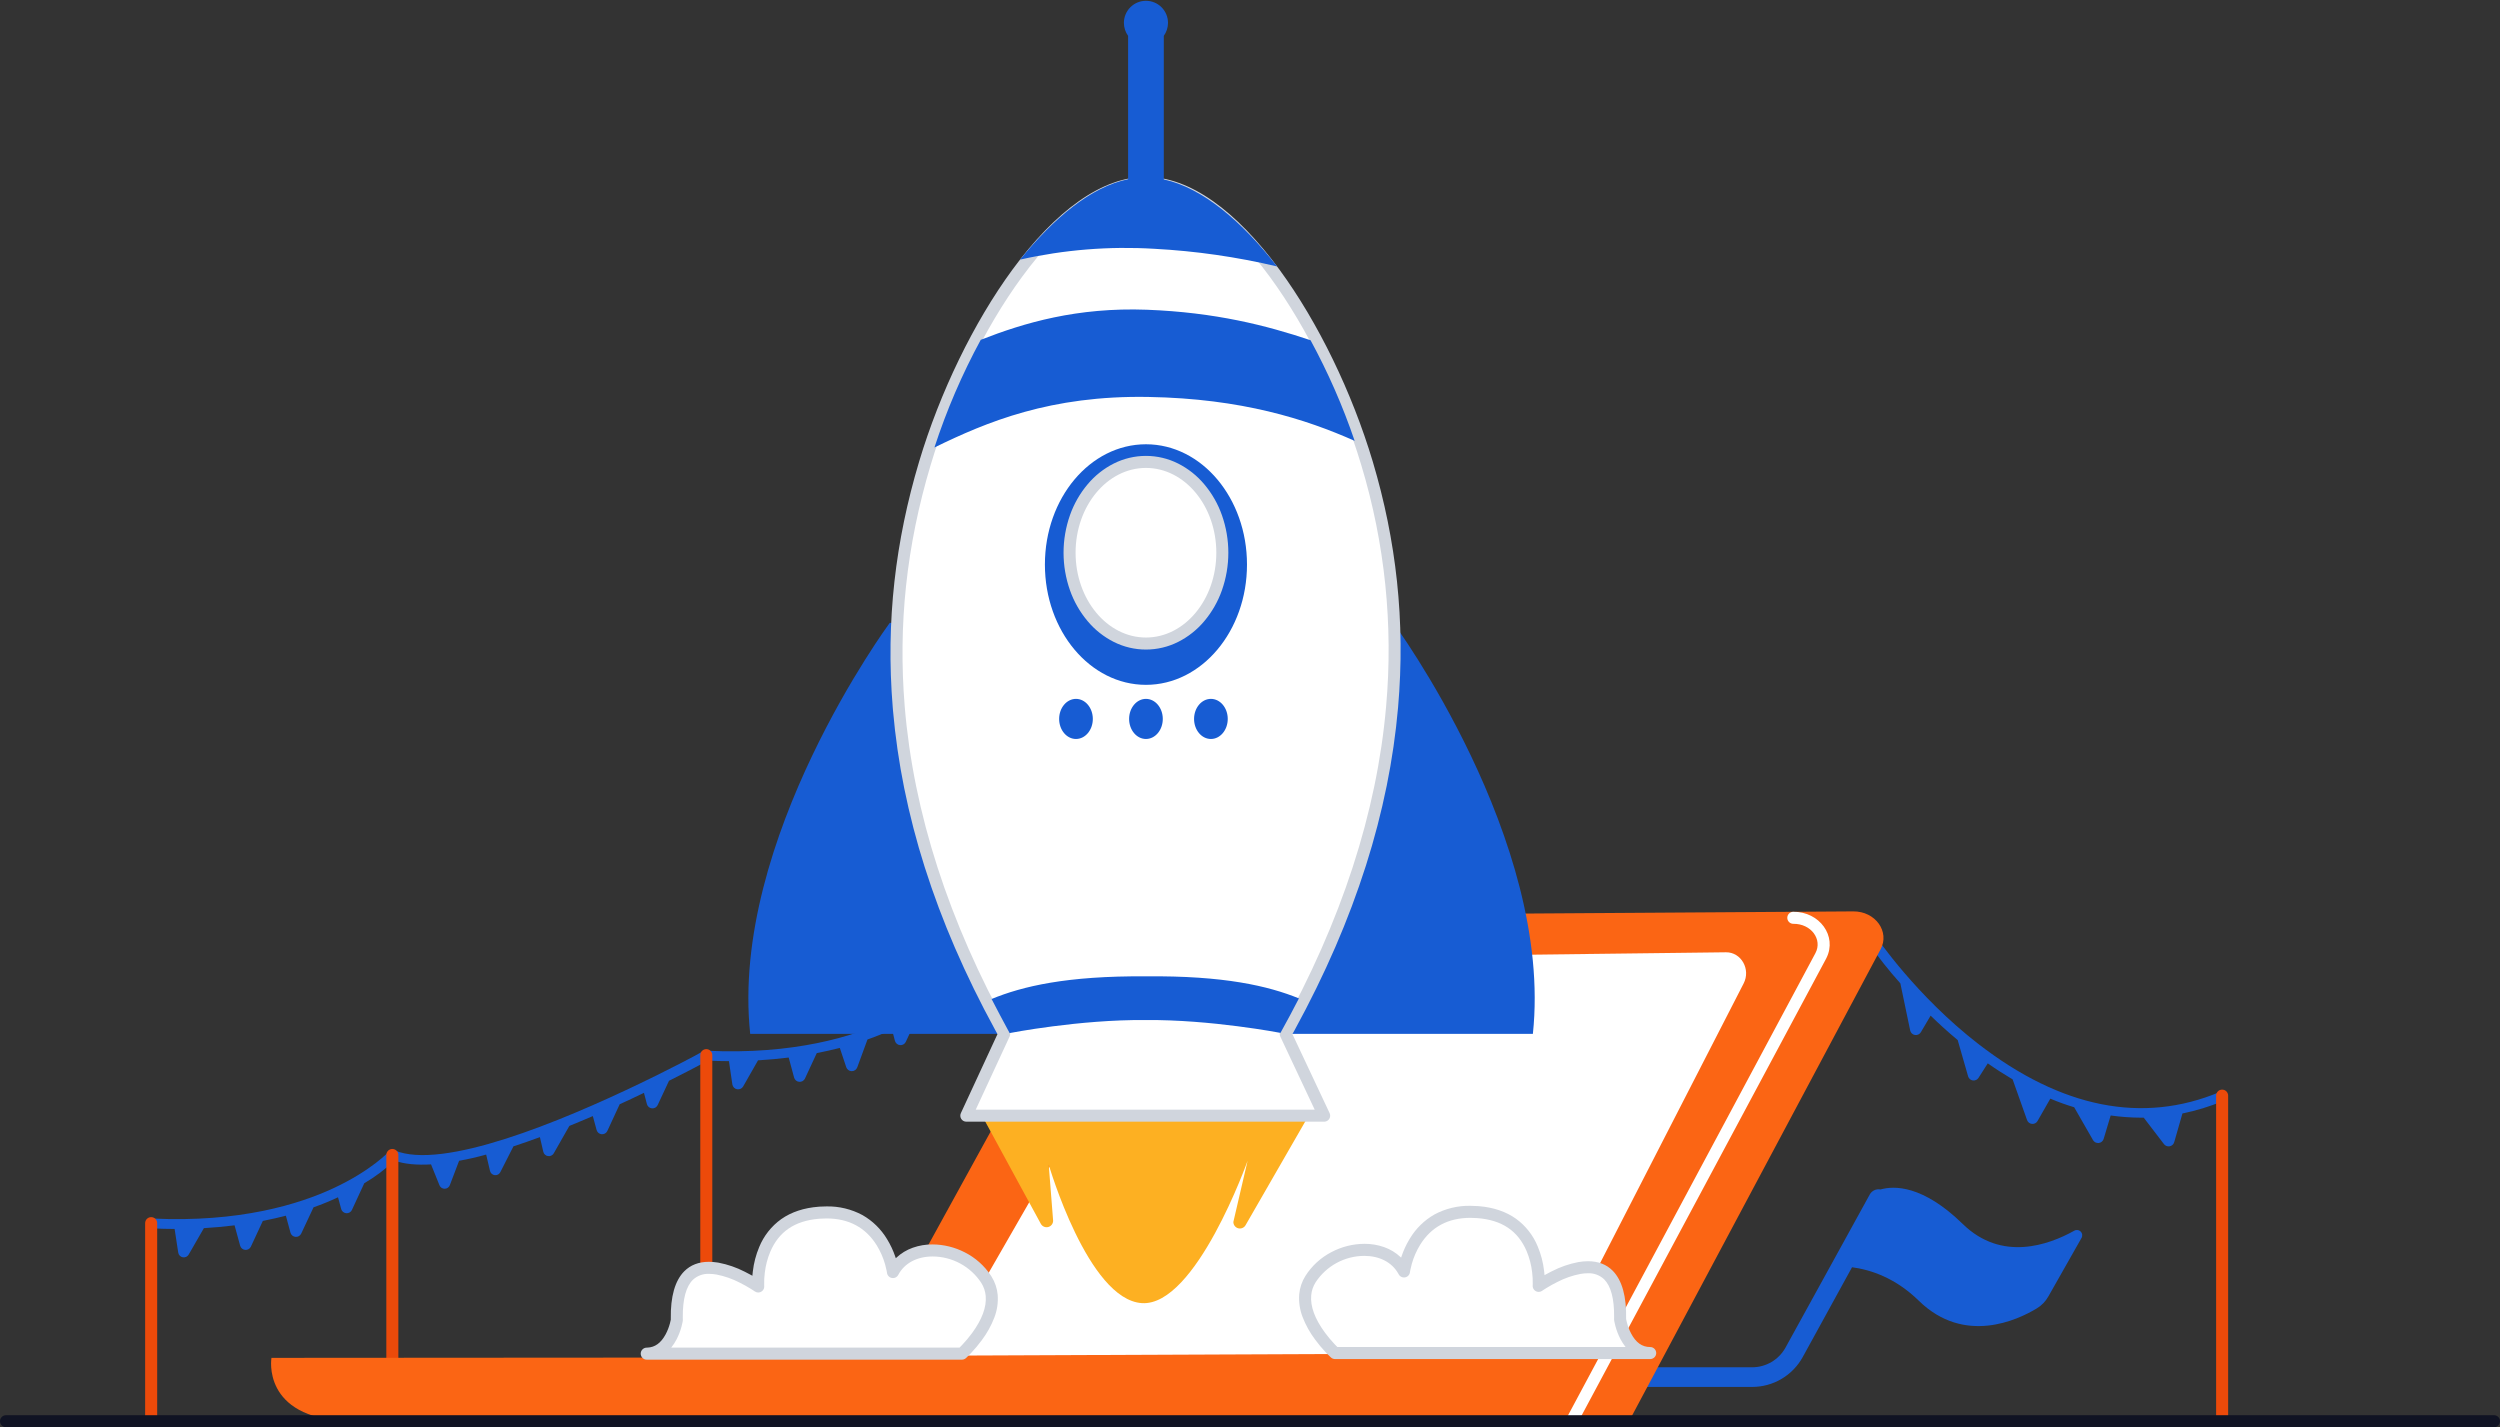 <svg width="1247" height="712" viewBox="0 0 1247 712" fill="none" xmlns="http://www.w3.org/2000/svg">
<rect x="0" y="0" width="1247" height="712" fill="#333333" stroke="none"/>
<g clip-path="url(#clip0_2834_8242)">
<path d="M1034.6 613.901C1021.9 621.001 998.4 629.501 979 610.501C959 591.001 944.7 591.401 938 593.301C936.977 593.103 935.918 593.228 934.968 593.658C934.019 594.088 933.227 594.801 932.7 595.701L890.6 672.201C888.958 675.165 886.553 677.637 883.634 679.36C880.715 681.083 877.389 681.995 874 682.001H736.9C735.6 682.001 734.354 682.517 733.435 683.436C732.516 684.355 732 685.601 732 686.901C732 688.2 732.516 689.446 733.435 690.365C734.354 691.284 735.6 691.801 736.9 691.801H874C879.149 691.798 884.204 690.415 888.636 687.794C893.068 685.173 896.717 681.411 899.2 676.901L923.8 632.101C933 633.301 945.5 637.401 957.2 648.901C979.8 670.901 1006.3 658.501 1016 652.601C1018.38 651.158 1020.34 649.126 1021.7 646.701L1038.2 617.601C1038.52 617.097 1038.66 616.499 1038.6 615.905C1038.54 615.31 1038.28 614.754 1037.86 614.326C1037.45 613.897 1036.9 613.622 1036.31 613.545C1035.71 613.468 1035.11 613.593 1034.6 613.901Z" fill="#175CD3"/>
<path d="M354.2 525.4C354.059 525.095 353.857 524.823 353.606 524.6C353.355 524.377 353.06 524.209 352.741 524.105C352.421 524.002 352.084 523.966 351.75 523.999C351.416 524.033 351.092 524.135 350.8 524.3C350.4 524.5 346.2 527.1 327.9 536.2L319.5 540.3C279.6 559.5 220.7 583.9 196.8 573.8C196.329 573.593 195.805 573.539 195.303 573.647C194.8 573.755 194.344 574.018 194 574.4C193.9 574.5 185.3 583.8 166.5 592.6C149.2 600.7 119.4 609.9 75.9 607.8C75.538 607.773 75.174 607.829 74.837 607.964C74.5 608.1 74.199 608.311 73.957 608.582C73.716 608.853 73.54 609.176 73.443 609.526C73.346 609.876 73.331 610.244 73.4 610.6C73.503 611.17 73.797 611.688 74.233 612.07C74.668 612.451 75.221 612.674 75.8 612.7C79.7 612.9 83.4 613 87.1 613L88.9 624.8C88.987 625.374 89.25 625.906 89.653 626.324C90.055 626.743 90.577 627.026 91.147 627.135C91.717 627.245 92.306 627.175 92.835 626.936C93.364 626.697 93.806 626.301 94.1 625.8L101.7 612.6C107 612.3 112.1 611.8 117 611.2L119.8 621.4C119.96 621.951 120.283 622.441 120.725 622.806C121.167 623.171 121.709 623.395 122.28 623.449C122.851 623.503 123.425 623.384 123.928 623.108C124.431 622.832 124.839 622.411 125.1 621.9L131.1 609C135.2 608.2 139 607.3 142.6 606.4L144.9 614.9C145.06 615.451 145.383 615.941 145.825 616.306C146.267 616.671 146.809 616.895 147.38 616.949C147.951 617.003 148.525 616.884 149.028 616.608C149.531 616.332 149.939 615.911 150.2 615.4L156.4 602.2C160.553 600.754 164.626 599.085 168.6 597.2L170.2 603.1C170.36 603.651 170.683 604.141 171.125 604.506C171.567 604.871 172.109 605.095 172.68 605.149C173.251 605.203 173.825 605.084 174.328 604.808C174.831 604.532 175.239 604.111 175.5 603.6L181.7 590.2C187.125 587.035 192.16 583.242 196.7 578.9C201.8 580.7 208 581.2 215 580.8L219.2 591.2C219.409 591.725 219.773 592.174 220.244 592.487C220.714 592.8 221.269 592.962 221.834 592.951C222.399 592.94 222.948 592.757 223.406 592.426C223.865 592.096 224.211 591.633 224.4 591.1L229 579C233.4 578.2 237.9 577.2 242.5 575.9L244.4 584C244.519 584.567 244.814 585.081 245.242 585.47C245.669 585.86 246.209 586.105 246.784 586.172C247.359 586.238 247.94 586.122 248.445 585.84C248.95 585.558 249.354 585.124 249.6 584.6L256.1 571.8C260.5 570.4 264.9 568.8 269.3 567.2L271 574.5C271.128 575.052 271.418 575.553 271.833 575.938C272.248 576.323 272.769 576.575 273.329 576.661C273.889 576.747 274.461 576.664 274.973 576.421C275.485 576.178 275.912 575.788 276.2 575.3L284 561.6C287.9 560 291.8 558.4 295.7 556.7L297.6 563.7C297.76 564.251 298.083 564.741 298.525 565.106C298.967 565.471 299.509 565.695 300.08 565.749C300.651 565.803 301.225 565.684 301.728 565.408C302.231 565.132 302.639 564.711 302.9 564.2L309.1 550.8C313.3 548.9 317.3 547 321.2 545.1L322.7 550.8C322.86 551.351 323.183 551.841 323.625 552.206C324.067 552.571 324.609 552.795 325.18 552.849C325.751 552.903 326.325 552.784 326.828 552.508C327.331 552.232 327.739 551.811 328 551.3L333.7 539.1C349.2 531.3 352.1 529.5 353.6 528.7C353.997 528.261 354.264 527.719 354.37 527.136C354.476 526.553 354.417 525.952 354.2 525.4Z" fill="#175CD3"/>
<path d="M473.3 490.101C472.829 489.894 472.306 489.84 471.803 489.948C471.3 490.056 470.844 490.319 470.5 490.701C470.4 490.801 461.8 500.101 443 508.901C425.7 517.001 395.9 526.201 352.4 524.101C352.038 524.073 351.674 524.129 351.337 524.265C351.001 524.401 350.7 524.612 350.458 524.883C350.216 525.154 350.04 525.477 349.943 525.827C349.846 526.177 349.832 526.544 349.9 526.901C350.003 527.471 350.297 527.989 350.733 528.371C351.169 528.752 351.721 528.974 352.3 529.001C356.2 529.201 359.9 529.301 363.6 529.301L365.3 540.901C365.392 541.497 365.667 542.05 366.087 542.483C366.508 542.916 367.052 543.207 367.645 543.317C368.238 543.427 368.851 543.35 369.398 543.096C369.946 542.842 370.4 542.425 370.7 541.901L378.1 528.901C383.4 528.601 388.5 528.101 393.4 527.501L396.1 537.501C396.257 538.068 396.583 538.574 397.034 538.952C397.486 539.329 398.041 539.56 398.627 539.615C399.213 539.669 399.802 539.544 400.315 539.255C400.828 538.967 401.241 538.53 401.5 538.001L407.4 525.301C411.5 524.501 415.3 523.601 418.9 522.701L422.1 532.301C422.29 532.874 422.653 533.375 423.139 533.733C423.625 534.091 424.211 534.289 424.814 534.3C425.418 534.311 426.011 534.134 426.51 533.794C427.009 533.454 427.39 532.967 427.6 532.401L432.7 518.501C436.853 517.054 440.926 515.385 444.9 513.501L446.4 519.201C446.557 519.768 446.883 520.274 447.334 520.652C447.786 521.029 448.341 521.26 448.927 521.315C449.513 521.369 450.102 521.244 450.615 520.955C451.128 520.667 451.541 520.23 451.8 519.701L457.9 506.601C463.326 503.435 468.36 499.643 472.9 495.301" fill="#175CD3"/>
<path d="M1110.4 546.101C1110.29 545.792 1110.12 545.509 1109.9 545.269C1109.67 545.029 1109.4 544.837 1109.1 544.706C1108.8 544.575 1108.48 544.506 1108.15 544.506C1107.82 544.505 1107.5 544.571 1107.2 544.701C1068.7 560.801 1028.2 552.701 986.9 520.801C955.8 496.801 936 467.501 935.8 467.301C935.427 466.775 934.869 466.411 934.238 466.281C933.607 466.151 932.95 466.265 932.4 466.601C931.874 466.974 931.51 467.532 931.38 468.163C931.25 468.794 931.364 469.451 931.7 470.001C936.67 477.163 942.08 484.01 947.9 490.501L952.8 514.001C952.92 514.567 953.208 515.085 953.626 515.486C954.044 515.887 954.573 516.153 955.144 516.25C955.715 516.347 956.303 516.27 956.829 516.03C957.356 515.789 957.799 515.396 958.1 514.901L963 506.601C967.2 510.701 971.7 514.801 976.5 518.801L981.7 536.901C981.856 537.433 982.164 537.909 982.585 538.27C983.006 538.632 983.523 538.863 984.073 538.937C984.623 539.011 985.182 538.925 985.684 538.687C986.186 538.45 986.608 538.073 986.9 537.601L991.5 530.401C995.6 533.301 999.7 535.901 1003.9 538.401L1011.1 558.701C1011.28 559.216 1011.61 559.669 1012.04 560.005C1012.48 560.342 1013 560.548 1013.54 560.6C1014.09 560.653 1014.64 560.549 1015.12 560.301C1015.61 560.053 1016.02 559.672 1016.3 559.201L1022.7 548.001C1026.58 549.654 1030.56 551.09 1034.6 552.301L1044 568.701C1044.29 569.188 1044.71 569.582 1045.21 569.835C1045.72 570.088 1046.28 570.189 1046.85 570.125C1047.41 570.062 1047.94 569.836 1048.37 569.477C1048.81 569.118 1049.13 568.64 1049.3 568.101L1052.8 556.401C1057.87 557.115 1062.98 557.483 1068.1 557.501H1069.3L1079.4 570.701C1079.73 571.125 1080.17 571.45 1080.68 571.638C1081.18 571.826 1081.73 571.871 1082.26 571.767C1082.79 571.664 1083.27 571.416 1083.67 571.051C1084.07 570.686 1084.35 570.219 1084.5 569.701L1088.6 555.401C1095.52 553.993 1102.28 551.916 1108.8 549.201C1109.42 549.001 1109.94 548.563 1110.24 547.982C1110.54 547.401 1110.6 546.724 1110.4 546.101Z" fill="#175CD3"/>
<path d="M75.4 607.101C76.165 607.101 76.901 607.393 77.458 607.918C78.015 608.443 78.35 609.161 78.395 609.925L78.4 610.101V708.901C78.401 709.681 78.097 710.432 77.553 710.992C77.009 711.553 76.269 711.879 75.488 711.902C74.707 711.925 73.949 711.643 73.373 711.115C72.797 710.588 72.45 709.856 72.405 709.077L72.4 708.901V610.101C72.4 609.305 72.716 608.542 73.279 607.979C73.841 607.417 74.604 607.101 75.4 607.101Z" fill="#EC4A0A"/>
<path d="M195.7 573.101C196.465 573.101 197.201 573.393 197.758 573.918C198.315 574.443 198.65 575.161 198.695 575.925L198.7 576.101V707.301C198.7 708.081 198.397 708.832 197.853 709.392C197.309 709.953 196.568 710.279 195.788 710.302C195.007 710.325 194.248 710.043 193.673 709.515C193.097 708.988 192.75 708.256 192.705 707.477L192.7 707.301V576.101C192.7 575.305 193.016 574.542 193.578 573.979C194.141 573.417 194.904 573.101 195.7 573.101Z" fill="#EC4A0A"/>
<path d="M352.3 523.301C353.065 523.301 353.801 523.593 354.358 524.118C354.915 524.643 355.25 525.361 355.295 526.125L355.3 526.301V707.101C355.301 707.882 354.997 708.632 354.453 709.193C353.909 709.753 353.168 710.079 352.388 710.102C351.607 710.125 350.849 709.843 350.273 709.315C349.697 708.788 349.35 708.056 349.305 707.277L349.3 707.101V526.301C349.3 525.505 349.616 524.742 350.178 524.179C350.741 523.617 351.504 523.301 352.3 523.301Z" fill="#EC4A0A"/>
<path d="M1108.4 543.501C1109.17 543.501 1109.9 543.793 1110.46 544.318C1111.01 544.843 1111.35 545.561 1111.39 546.325L1111.4 546.501V708.901C1111.4 709.682 1111.1 710.432 1110.55 710.993C1110.01 711.553 1109.27 711.88 1108.49 711.903C1107.71 711.925 1106.95 711.643 1106.37 711.116C1105.8 710.588 1105.45 709.857 1105.4 709.077L1105.4 708.901V546.501C1105.4 545.705 1105.72 544.942 1106.28 544.38C1106.84 543.817 1107.6 543.501 1108.4 543.501Z" fill="#EC4A0A"/>
<path d="M924.4 454.599L562.4 456.999C559.688 456.934 557.008 457.607 554.648 458.945C552.288 460.284 550.336 462.238 549 464.599L432.2 677.099L135.4 677.299C135.4 677.299 130.3 707.099 173 708.899L813 708.099L938 473.599C942.8 464.699 935.4 454.499 924.4 454.599Z" fill="#FB6514"/>
<path d="M469.4 676.199L775.1 674.899L869.7 490.599C873.4 483.499 868.5 474.899 860.9 474.999L583.1 478.399L469.4 676.199Z" fill="white"/>
<path d="M894.473 454.8C907.573 454.683 916.503 466.912 911.016 477.884L910.845 478.216L787.045 709.516C786.677 710.203 786.056 710.72 785.313 710.957C784.57 711.194 783.764 711.133 783.066 710.786C782.368 710.439 781.832 709.834 781.572 709.099C781.312 708.364 781.349 707.556 781.674 706.848L781.755 706.684L905.547 475.4C909.131 468.612 903.456 460.72 894.527 460.8C893.731 460.807 892.965 460.498 892.398 459.94C891.83 459.383 891.507 458.622 891.5 457.827C891.493 457.031 891.802 456.265 892.36 455.697C892.917 455.13 893.677 454.807 894.473 454.8Z" fill="white"/>
<path d="M485.7 548.9L519.2 610.5C519.557 611.123 520.109 611.61 520.771 611.887C521.433 612.164 522.168 612.216 522.862 612.034C523.556 611.852 524.171 611.446 524.611 610.88C525.052 610.313 525.294 609.618 525.3 608.9L523.1 580.9C523.1 580.9 542.7 648.3 569.6 650C596.5 651.7 622.3 579 622.3 579L615.2 609.5C615.196 610.223 615.432 610.927 615.872 611.5C616.312 612.073 616.93 612.484 617.629 612.668C618.328 612.851 619.068 612.796 619.733 612.513C620.398 612.229 620.949 611.732 621.3 611.1L657.1 548.9" fill="#FDB022"/>
<path d="M443.8 310.7C443.8 310.7 363.9 418.9 374.2 515.7H550.5V308.4L443.8 310.7Z" fill="#175CD3"/>
<path d="M695 310.7C695 310.7 774.9 418.9 764.6 515.7H588.3V308.4L695 310.7Z" fill="#175CD3"/>
<path d="M641.3 515.7C709 394 701.6 297.4 681.9 231.2C662.1 165 615.7 91.2 571.6 91.2C527.5 91.2 481.1 165 461.3 231.2C441.5 297.4 433.2 394 500.9 515.7L482 556.5H660.5L641.3 515.7Z" fill="white"/>
<path d="M660.501 559.5H482C481.496 559.5 481 559.373 480.558 559.131C480.116 558.889 479.742 558.54 479.471 558.115C479.2 557.69 479.04 557.204 479.006 556.701C478.972 556.199 479.066 555.695 479.278 555.238L497.538 515.82L496.412 513.774C488.941 500.114 482.183 486.316 476.326 472.763C470.633 459.624 465.604 446.207 461.257 432.563C457.141 419.613 453.724 406.452 451.021 393.135C448.436 380.358 446.571 367.447 445.432 354.461L445.299 352.882C444.424 342.236 444.057 331.516 444.207 321.021C444.355 310.721 445.007 300.314 446.143 290.091C447.256 280.083 448.869 269.932 450.943 259.922C452.963 250.151 455.482 240.199 458.43 230.341C468.804 195.657 485.75 160.761 504.922 134.602C515.822 119.731 526.993 108.209 538.122 100.357C549.561 92.29 560.825 88.2 571.601 88.2C582.377 88.2 593.64 92.29 605.074 100.357C616.208 108.209 627.379 119.73 638.274 134.602C657.447 160.762 674.393 195.658 684.767 230.345C687.68 240.134 690.167 250.045 692.145 259.805C694.174 269.791 695.745 279.936 696.814 289.959C697.905 300.19 698.509 310.615 698.607 320.945C698.707 331.468 698.286 342.219 697.355 352.9C696.203 365.993 694.316 379.012 691.703 391.893C688.966 405.332 685.51 418.614 681.349 431.682C676.951 445.464 671.865 459.017 666.11 472.29C660.187 485.984 653.354 499.93 645.801 513.739L644.659 515.812L663.207 555.225C663.42 555.669 663.519 556.158 663.495 556.65C663.47 557.141 663.324 557.619 663.069 558.039C662.819 558.46 662.469 558.814 662.051 559.068C661.632 559.322 661.158 559.47 660.669 559.498L660.501 559.5ZM571.601 94.2C561.937 94.2 551.658 98.053 541.05 105.651C530.611 113.128 520.083 124.061 509.759 138.151C490.974 163.775 474.36 198 464.174 232.06C452.148 272.269 447.93 311.63 451.274 352.392C455.618 405.278 473.195 459.732 503.518 514.242C503.747 514.656 503.875 515.117 503.893 515.59C503.91 516.062 503.816 516.532 503.618 516.961L486.695 553.5H655.774L638.588 516.977C638.4 516.578 638.302 516.142 638.302 515.701C638.302 515.26 638.4 514.824 638.588 514.425L638.682 514.242C669.057 459.642 686.791 405.179 691.391 352.377C695.011 311.85 690.813 271.004 679.026 232.06C668.84 198.005 652.226 163.776 633.443 138.149C623.118 124.062 612.59 113.129 602.151 105.649C591.543 98.053 581.265 94.2 571.601 94.2Z" fill="#D0D5DD"/>
<path d="M571.6 341.601C599.435 341.601 622 314.738 622 281.601C622 248.464 599.435 221.601 571.6 221.601C543.765 221.601 521.2 248.464 521.2 281.601C521.2 314.738 543.765 341.601 571.6 341.601Z" fill="#175CD3"/>
<path d="M571.6 368.601C576.239 368.601 580 364.123 580 358.601C580 353.078 576.239 348.601 571.6 348.601C566.961 348.601 563.2 353.078 563.2 358.601C563.2 364.123 566.961 368.601 571.6 368.601Z" fill="#175CD3"/>
<path d="M604 368.601C608.639 368.601 612.4 364.123 612.4 358.601C612.4 353.078 608.639 348.601 604 348.601C599.361 348.601 595.6 353.078 595.6 358.601C595.6 364.123 599.361 368.601 604 368.601Z" fill="#175CD3"/>
<path d="M536.7 368.601C541.339 368.601 545.1 364.123 545.1 358.601C545.1 353.078 541.339 348.601 536.7 348.601C532.061 348.601 528.3 353.078 528.3 358.601C528.3 364.123 532.061 368.601 536.7 368.601Z" fill="#175CD3"/>
<path d="M571.6 321C592.642 321 609.7 300.719 609.7 275.7C609.7 250.682 592.642 230.4 571.6 230.4C550.558 230.4 533.5 250.682 533.5 275.7C533.5 300.719 550.558 321 571.6 321Z" fill="white"/>
<path d="M571.6 324C566.025 324 560.528 322.696 555.549 320.19C550.535 317.657 546.091 314.126 542.491 309.814C538.664 305.265 535.69 300.063 533.712 294.457C529.429 282.319 529.429 269.081 533.712 256.943C535.69 251.337 538.664 246.134 542.491 241.585C546.091 237.273 550.535 233.743 555.549 231.21C560.528 228.705 566.025 227.4 571.599 227.4C577.173 227.4 582.669 228.705 587.649 231.21C592.664 233.743 597.108 237.274 600.709 241.586C604.535 246.136 607.509 251.338 609.487 256.944C613.77 269.082 613.77 282.32 609.487 294.458C607.509 300.064 604.535 305.266 600.709 309.815C597.108 314.127 592.665 317.658 587.651 320.19C582.671 322.696 577.174 324 571.6 324ZM571.6 233.4C552.246 233.4 536.5 252.376 536.5 275.7C536.5 299.024 552.246 318 571.6 318C590.954 318 606.7 299.025 606.7 275.7C606.7 252.375 590.955 233.4 571.6 233.4Z" fill="#D0D5DD"/>
<path d="M580.5 89.5V17.9C581.86 16.005 582.594 13.733 582.6 11.4C582.6 8.483 581.441 5.685 579.378 3.622C577.315 1.559 574.517 0.4 571.6 0.4C568.682 0.4 565.885 1.559 563.822 3.622C561.759 5.685 560.6 8.483 560.6 11.4C560.606 13.733 561.34 16.005 562.7 17.9V89.4C544.2 93.2 525.7 108.7 508.8 129.5C530.767 124.554 553.324 122.736 575.8 124.1C596.422 125.201 616.903 128.146 637 132.9C619.5 110.5 599.9 93.7 580.5 89.5Z" fill="#175CD3"/>
<path d="M653.7 169.7C631.6 162.3 606.2 155.8 572.1 154.5C537.3 153.2 510.9 161 489.2 169.5C479.882 186.66 472.15 204.634 466.1 223.2C492.1 210.5 524 197.1 572.9 198C619.4 198.8 651.4 209.1 675.7 219.9C669.804 202.573 662.444 185.779 653.7 169.7Z" fill="#175CD3"/>
<path d="M638.7 515.2C641.9 509.4 645 503.7 647.9 498C632.6 491.8 610.6 486.6 571.5 487C532 486.7 509.9 492 494.6 498.3C497.5 503.9 500.5 509.6 503.6 515.3C503.6 515.3 538.3 508.5 571.4 508.8C604 508.5 638.7 515.2 638.7 515.2Z" fill="#175CD3"/>
<path d="M823.1 674.901H665.9C665.9 674.901 643.3 654.601 653.7 638.001C664.1 621.401 691.4 617.401 700.3 634.201C700.3 634.201 704.2 602.101 737.1 604.601C770.1 607.101 767.5 641.401 767.5 641.401C767.5 641.401 809.2 611.901 808.1 658.001C808 657.901 810.6 674.901 823.1 674.901Z" fill="white"/>
<path d="M823.1 677.902H665.9C665.16 677.901 664.446 677.628 663.895 677.133C663.587 676.856 662.912 676.233 661.85 675.133L661.39 674.652C659.463 672.624 657.667 670.477 656.011 668.224C653.392 664.752 651.271 660.931 649.711 656.872C648.33 653.278 647.763 649.423 648.051 645.585C648.344 642.322 649.41 639.177 651.161 636.409C654.364 631.371 658.846 627.274 664.15 624.535C669.214 621.86 674.85 620.447 680.577 620.417C683.91 620.393 687.222 620.945 690.367 622.047C693.433 623.118 696.241 624.822 698.607 627.047L698.875 627.308L699.101 626.624C700.066 623.763 701.326 621.011 702.861 618.412L703.261 617.752C706.241 612.782 710.45 608.663 715.483 605.791C721.003 602.825 727.196 601.333 733.461 601.46C734.718 601.46 736.019 601.51 737.328 601.61L737.861 601.653C745.061 602.274 751.224 604.378 756.178 607.905C761.015 611.418 764.772 616.215 767.025 621.753C768.641 625.615 769.706 629.686 770.187 633.845C770.277 634.586 770.351 635.315 770.406 636.012V636.058L771.039 635.702C771.791 635.283 772.571 634.866 773.358 634.465L774.158 634.065C778.3 631.931 782.728 630.402 787.304 629.525C788.886 629.247 790.489 629.103 792.095 629.095C797.195 629.095 801.352 630.708 804.467 633.889C809.108 638.63 811.341 646.7 811.103 657.874L811.119 657.974L811.199 658.391C811.287 658.824 811.405 659.319 811.54 659.824C812.018 661.627 812.688 663.374 813.54 665.035C815.94 669.658 819.068 671.905 823.103 671.905L823.303 671.91C824.066 671.956 824.782 672.291 825.306 672.848C825.83 673.404 826.121 674.14 826.121 674.904C826.121 675.668 825.83 676.404 825.306 676.96C824.782 677.517 824.066 677.852 823.303 677.899L823.103 677.904L823.1 677.902ZM680.499 626.433C675.682 626.448 670.945 627.658 666.711 629.955C662.478 632.252 658.881 635.564 656.242 639.594C654.989 641.56 654.229 643.8 654.027 646.123C653.535 651.583 655.827 657.823 660.852 664.677C662.358 666.726 663.991 668.678 665.743 670.522C666.097 670.896 666.457 671.265 666.843 671.65L667.097 671.9H810.873L810.5 671.428C809.711 670.389 809.006 669.289 808.393 668.138L808.213 667.796C807.163 665.751 806.336 663.6 805.747 661.379C805.547 660.65 805.381 659.915 805.256 659.255L805.222 659.07C805.19 658.893 805.164 658.731 805.145 658.589L805.124 658.431L805.104 658.208V657.853V657.753L805.12 656.833C805.2 647.833 803.539 641.551 800.184 638.162L799.997 637.978C797.813 635.995 794.931 634.96 791.984 635.1C790.755 635.108 789.528 635.22 788.318 635.434C784.313 636.214 780.441 637.563 776.818 639.44C774.951 640.363 773.097 641.391 771.309 642.497C770.975 642.704 770.644 642.913 770.324 643.119L769.624 643.578L769.09 643.941C768.617 644.242 768.069 644.403 767.508 644.405C767.09 644.403 766.677 644.315 766.294 644.147C765.911 643.979 765.567 643.734 765.283 643.427C765.004 643.125 764.79 642.769 764.656 642.381C764.523 641.992 764.471 641.58 764.506 641.171L764.519 640.924L764.535 640.485C764.578 638.508 764.474 636.53 764.225 634.569C763.812 630.969 762.894 627.446 761.5 624.102C757.161 613.921 749.103 608.519 736.872 607.593C735.708 607.504 734.561 607.46 733.448 607.46C722.327 607.46 713.886 611.985 708.361 620.912C706.551 623.864 705.155 627.051 704.213 630.384C703.904 631.458 703.651 632.503 703.462 633.492C703.385 633.892 703.339 634.17 703.313 634.333L703.255 634.74C703.134 635.438 702.768 636.07 702.223 636.522C701.677 636.974 700.988 637.216 700.279 637.205C699.736 637.207 699.203 637.059 698.739 636.776C698.275 636.494 697.899 636.088 697.652 635.605L697.424 635.19C694.261 629.625 688.097 626.432 680.499 626.433Z" fill="#D0D5DD"/>
<path d="M322.6 675.201H479.8C479.8 675.201 502.4 654.901 492 638.301C481.6 621.701 454.3 617.701 445.4 634.501C445.4 634.501 441.5 602.401 408.6 604.901C375.6 607.401 378.2 641.701 378.2 641.701C378.2 641.701 336.5 612.201 337.6 658.301C337.7 658.201 335.1 675.101 322.6 675.201Z" fill="white"/>
<path d="M479.8 678.201H322.6C321.804 678.204 321.04 677.891 320.475 677.331C319.91 676.77 319.591 676.009 319.588 675.213C319.585 674.417 319.898 673.653 320.459 673.088C321.019 672.523 321.781 672.204 322.577 672.201L322.888 672.194C326.688 672.051 329.67 669.9 331.988 665.617L332.161 665.291C333.012 663.639 333.682 661.9 334.161 660.103C334.32 659.514 334.455 658.937 334.551 658.435L334.6 658.169L334.592 657.709C334.425 646.747 336.673 638.821 341.273 634.151C344.384 630.993 348.534 629.391 353.61 629.391C355.064 629.398 356.515 629.517 357.951 629.747L358.401 629.821C362.976 630.698 367.401 632.227 371.542 634.359C372.582 634.873 373.632 635.425 374.661 635.998L375.293 636.354L375.342 635.781C375.377 635.397 375.413 635.042 375.452 634.697L375.517 634.142C375.998 629.983 377.063 625.913 378.679 622.05C380.958 616.446 384.78 611.603 389.7 608.082C394.744 604.543 401.027 602.466 408.373 601.909L408.924 601.869C410.043 601.796 411.158 601.759 412.239 601.759C418.504 601.633 424.697 603.124 430.217 606.09C435.251 608.962 439.462 613.082 442.443 618.052C444.161 620.843 445.555 623.82 446.6 626.926L446.826 627.61L447.095 627.349C449.461 625.124 452.269 623.421 455.335 622.349C458.48 621.247 461.791 620.695 465.124 620.718C470.742 620.748 476.274 622.109 481.266 624.687C486.487 627.328 490.936 631.274 494.18 636.143L494.542 636.708C496.292 639.477 497.357 642.622 497.649 645.884C497.937 649.723 497.37 653.578 495.989 657.171C494.429 661.231 492.308 665.052 489.689 668.523C488.034 670.778 486.237 672.925 484.311 674.952C483.188 676.135 482.411 676.873 482.051 677.208L481.805 677.432C481.255 677.928 480.54 678.202 479.8 678.201ZM353.717 635.402C350.769 635.261 347.885 636.296 345.7 638.279C342.219 641.619 340.5 647.963 340.576 657.133L340.59 658.045L340.596 658.165V658.509L340.575 658.732L340.555 658.89C340.542 658.979 340.526 659.084 340.507 659.196L340.442 659.554C340.319 660.2 340.149 660.931 339.951 661.668C339.361 663.881 338.534 666.024 337.486 668.059C336.737 669.516 335.841 670.893 334.814 672.169L334.791 672.197H478.6C478.77 672.031 478.944 671.858 479.117 671.682L479.668 671.118L479.955 670.818C481.707 668.975 483.34 667.023 484.846 664.973C489.866 658.121 492.162 651.878 491.671 646.419C491.469 644.096 490.709 641.857 489.456 639.89C486.817 635.861 483.22 632.55 478.987 630.253C474.753 627.957 470.016 626.747 465.2 626.732C457.39 626.732 451.139 630.075 448.05 635.905L447.963 636.06C447.705 636.504 447.334 636.872 446.888 637.125C446.442 637.379 445.936 637.509 445.423 637.503C444.685 637.512 443.97 637.247 443.416 636.759C442.862 636.271 442.508 635.596 442.423 634.862L442.374 634.525L442.243 633.791C442.053 632.802 441.8 631.757 441.492 630.683C440.55 627.351 439.154 624.164 437.344 621.211C431.814 612.284 423.372 607.759 412.251 607.759C411.143 607.759 409.991 607.804 408.827 607.892L408.304 607.935C396.362 608.978 388.476 614.366 384.2 624.405C382.805 627.749 381.888 631.273 381.475 634.872C381.208 636.945 381.108 639.035 381.175 641.123L381.201 641.64C381.212 642.036 381.144 642.43 381 642.798C380.856 643.167 380.639 643.503 380.362 643.785C380.079 644.075 379.742 644.306 379.369 644.464C378.996 644.622 378.596 644.704 378.191 644.706C377.573 644.704 376.971 644.509 376.469 644.148L376.075 643.879L375.375 643.42L375.301 643.372L375.064 643.22L374.391 642.798C372.608 641.698 370.755 640.666 368.883 639.741C365.26 637.865 361.387 636.516 357.383 635.735C356.172 635.522 354.946 635.41 353.717 635.402Z" fill="#D0D5DD"/>
<path d="M1244 705.9C1244.78 705.9 1245.53 706.203 1246.09 706.747C1246.65 707.291 1246.98 708.032 1247 708.812C1247.02 709.593 1246.74 710.352 1246.21 710.927C1245.69 711.503 1244.96 711.85 1244.18 711.895L1244 711.9H3C2.219 711.901 1.469 711.597 0.908 711.054C0.348 710.51 0.021 709.769 -0.002 708.988C-0.025 708.208 0.258 707.449 0.785 706.873C1.313 706.298 2.044 705.95 2.824 705.905L3 705.9H1244Z" fill="#101323"/>
</g>
<defs>
<clipPath id="clip0_2834_8242">
<rect width="1247" height="711.9" fill="white"/>
</clipPath>
</defs>
</svg>
